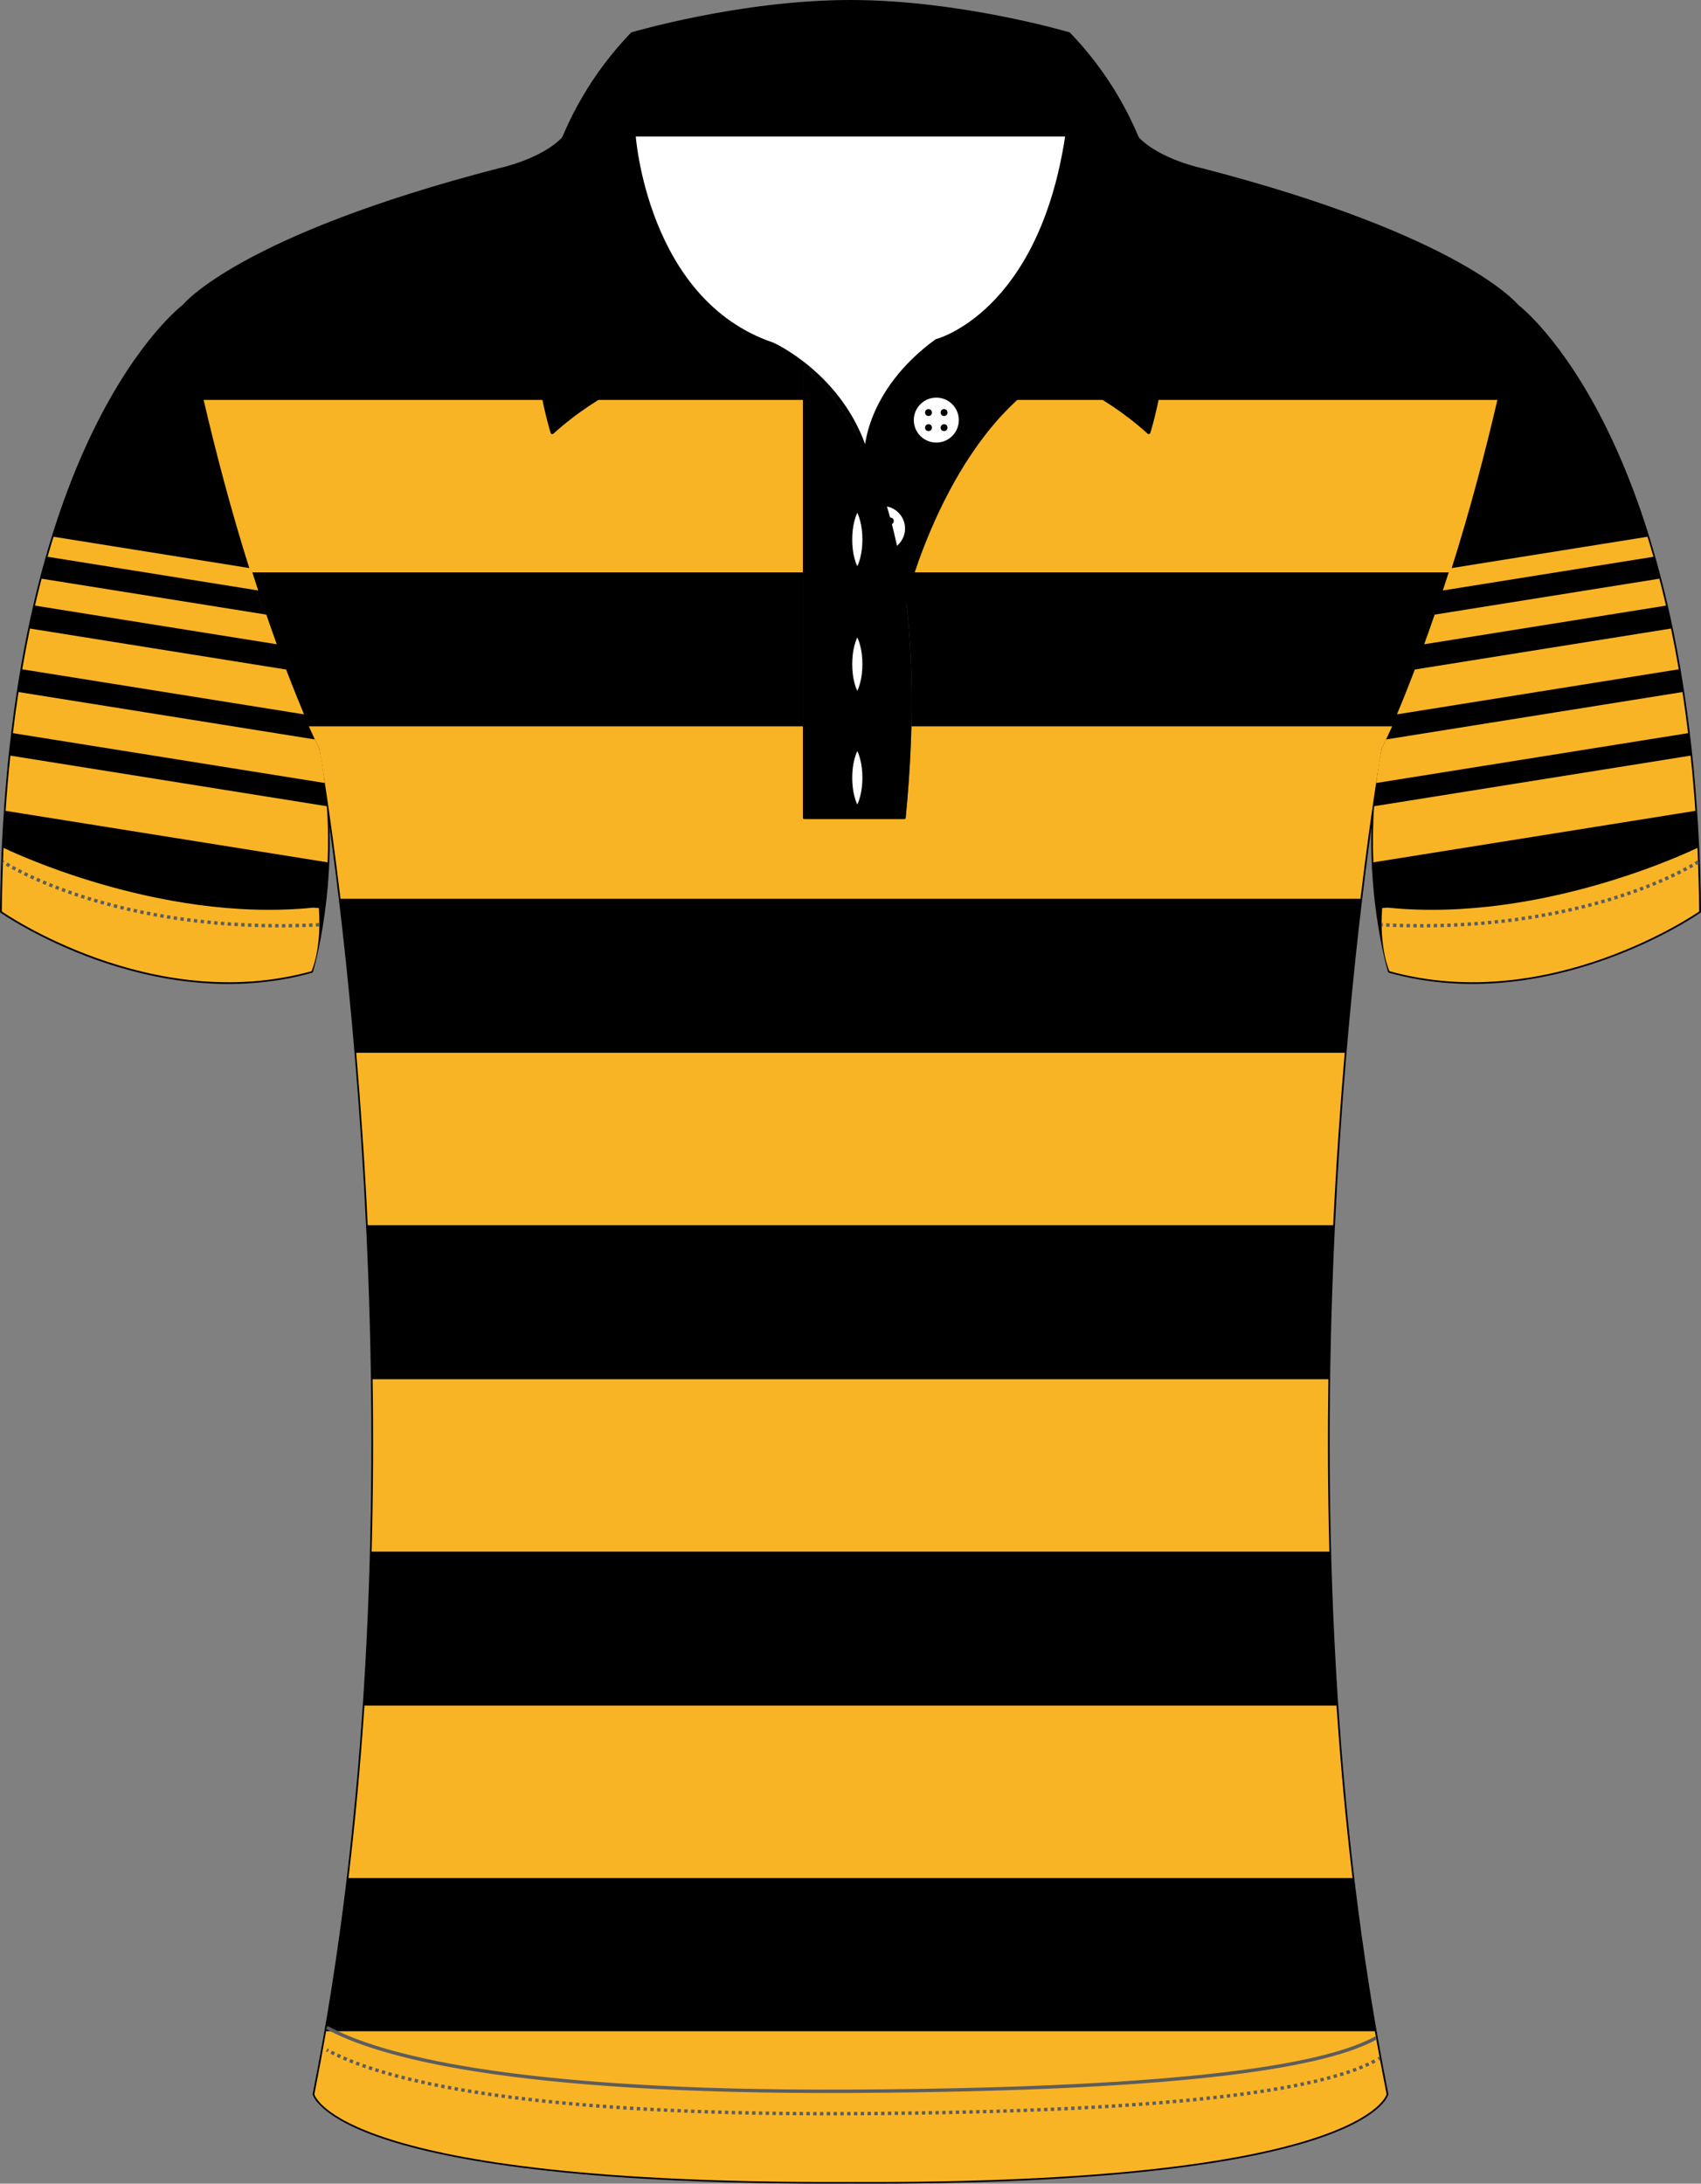 <?xml version="1.0" encoding="utf-8"?>
<!-- Generator: Adobe Illustrator 19.1.0, SVG Export Plug-In . SVG Version: 6.00 Build 0)  -->
<svg version="1.1" id="Layer_1" xmlns="http://www.w3.org/2000/svg" xmlns:xlink="http://www.w3.org/1999/xlink" x="0px" y="0px"
	 viewBox="0 0 501.01 643" style="enable-background:new 0 0 501.01 643;" xml:space="preserve">
<rect x="0" y="0" width="501.01" height="643" fill="#808080" stroke="none"/>
<style type="text/css">
	<![CDATA[
	@font-face{font-family:'codaheavy';src:url('/fonts/coda-heavy-webfont.woff') format('woff')}
	text{font-family:Impact,codaheavy,sans-serif}
	.Colour1.fill{fill:#000000;}
	.Colour2.fill{fill:#F9B425;}
	.Collar.fill{fill:#000000;}
	.ArmTrim.fill{fill:#F9B425;}
	.st0{fill:none;stroke:#5D5D5D;stroke-miterlimit:10;stroke-dasharray:1;}
	.st1{fill:none;stroke:#000000;stroke-linecap:round;stroke-linejoin:round;}
	.st2{fill:none;stroke:#5D5D5D;stroke-miterlimit:10;}
	.st3{fill:none;stroke:#5D5D5D;stroke-miterlimit:10;stroke-dasharray:1,1;}
	.st4{fill:#FFFFFF;stroke:#000000;stroke-miterlimit:10;}
	.st5{fill:#383838;}
	.st6{fill:#FFFFFF;}
	]]>
</style>
<g>
	<path class="st0" d="M0.86,253.77c0,0,32.62,21.54,93.18,18.54"/>
	<path class="st0" d="M500.22,253.77c0,0-32.62,21.54-93.18,18.54"/>
</g>
<path class="Colour1 fill" d="M94.04,220.44c6.95,34.95-2.32,65.53-2.32,65.53c-47.3,13.11-91.22-17.6-91.22-17.6
	C2,129.07,54.18,90.13,54.18,90.13C70.82,173.26,94.04,220.44,94.04,220.44z M406.96,220.44c-6.95,34.95,2.32,65.53,2.32,65.53
	c47.3,13.11,91.22-17.6,91.22-17.6C499,129.07,446.82,90.13,446.82,90.13C430.18,173.26,406.96,220.44,406.96,220.44z M250.5,642.48
	c151.65,0.75,157.91-25.84,157.91-25.84c-38.04-190.74-1.45-396.2-1.45-396.2c26.58-54.67,39.86-130.32,39.86-130.32
	s-16.14-20.22-92.72-40.07c0,0-12.76-2.62-19.14-9.36H166.04c-6.38,6.74-19.14,9.36-19.14,9.36C70.32,69.9,54.18,90.13,54.18,90.13
	s13.28,75.65,39.86,130.32c0,0,36.59,205.46-1.45,396.2C92.59,616.65,98.85,643.23,250.5,642.48"/>
<path class="st1" d="M94.04,220.44c0.57,2.86,1.02,5.68,1.38,8.47 M54.18,90.13c15.46,77.24,36.6,123.44,39.52,129.6 M93.7,219.73
	c0.22,0.47,0.34,0.72,0.34,0.72 M54.18,90.13c0,0-52.18,38.95-53.68,178.25c0,0,43.92,30.71,91.22,17.6c0,0,7.81-25.79,3.71-57.06
	 M406.96,220.44c0,0,0.12-0.25,0.34-0.72 M407.31,219.73c2.92-6.17,24.06-52.36,39.52-129.6 M405.58,228.91
	c-4.1,31.28,3.71,57.06,3.71,57.06c47.3,13.11,91.22-17.6,91.22-17.6C499,129.07,446.82,90.13,446.82,90.13 M406.96,220.44
	c-0.57,2.86-1.02,5.68-1.38,8.47 M95.43,228.91c6.31,40.54,30.65,219.84-2.83,387.73c0,0,6.26,26.59,157.91,25.84
	c151.65,0.75,157.91-25.84,157.91-25.84c-33.48-167.89-9.14-347.19-2.83-387.73 M95.43,228.91c-0.86-5.52-1.38-8.47-1.38-8.47
	 M407.31,219.73c-0.11,0.24-0.23,0.48-0.34,0.72 M93.7,219.73c0.11,0.24,0.23,0.48,0.34,0.72 M406.96,220.44
	c0,0-0.53,2.95-1.38,8.47 M446.82,90.13c0,0-16.14-20.22-92.72-40.07c0,0-12.76-2.62-19.14-9.36H166.04
	c-6.38,6.74-19.14,9.36-19.14,9.36C70.32,69.9,54.18,90.13,54.18,90.13"/>
<path class="Colour2 fill" d="M107.34,502.24h286.32c1.13,16.75,2.67,33.72,4.71,50.78H102.64C104.68,535.96,106.22,518.98,107.34,502.24
	z M92.59,616.65c0,0,6.26,26.59,157.91,25.84c151.65,0.75,157.91-25.84,157.91-25.84c-1.23-6.17-2.38-12.35-3.46-18.54H96.05
	C94.97,604.29,93.82,610.48,92.59,616.65z M109.75,406.12c0.24,16.36,0.18,33.35-0.29,50.78h282.09
	c-0.46-17.43-0.52-34.42-0.29-50.78H109.75z M59.98,117.76c3.25,14,7.86,31.98,13.85,50.78h353.36c5.98-18.8,10.6-36.78,13.85-50.78
	H289.25l-35.23,22.28l-13-22.28H59.98z M104.92,310c1.32,15.48,2.51,32.51,3.39,50.78h284.37c0.88-18.27,2.08-35.3,3.39-50.78
	H104.92z M410.04,213.88H90.96c1.01,2.21,2.03,4.41,3.08,6.56c0,0,2.92,16.4,6.25,44.22h300.42c3.33-27.82,6.25-44.22,6.25-44.22
	C408.01,218.29,409.04,216.1,410.04,213.88z"/>
<path class="st2" d="M236.99,109.16v131.51h29.28c8.29-84.73-14.39-118.85-29.25-131.87L236.99,109.16z"/>
<path class="st2" d="M96.25,597c14.67,8.05,53.26,19.29,154.26,18.79c103.23-0.51,140.87-8.07,154.79-15.72"/>
<g>
	<g>
		<path class="st2" d="M96.25,603.6c0.14,0.08,0.29,0.16,0.44,0.24"/>
		<path class="st3" d="M97.57,604.3c15.61,7.99,54.83,18.57,152.94,18.09c103.77-0.51,141.26-8.15,155.01-15.84"/>
		<path class="st2" d="M405.95,606.3c0.15-0.08,0.29-0.17,0.43-0.25"/>
	</g>
</g>
<path class="Collar fill" d="M186.19,9.99c0,0-8.51,71.4,39.04,91.37c0,0-35.54,1.5-62.56,25.96C162.66,127.32,140.14,57.92,186.19,9.99z
	 M250.5,0.5c-32.28,0-64.31,9.49-64.31,9.49s-1.23,13.91,0.52,30.71H314.3c0,0,2.82-17.17,0.52-30.71
	C314.82,9.99,282.79,0.5,250.5,0.5 M314.82,9.99c0,0,8.51,71.4-39.04,91.37c0,0,35.54,1.5,62.56,25.96
	C338.34,127.32,360.86,57.92,314.82,9.99z"/>
<path class="st1" d="M314.82,9.99c2.24,13.19-0.38,29.82-0.52,30.67 M314.3,40.65c2.14-17.03,0.52-30.67,0.52-30.67 M314.82,9.99
	c0,0-32.03-9.49-64.31-9.49s-64.31,9.49-64.31,9.49 M186.19,9.99c-46.05,47.93-23.52,117.34-23.52,117.34
	c27.03-24.47,62.56-25.96,62.56-25.96C177.68,81.39,186.19,9.99,186.19,9.99 M314.3,40.65c-2.76,21.93-11.76,49.46-38.52,60.71
	c0,0,35.54,1.5,62.56,25.96c0,0,22.52-69.4-23.52-117.34"/>
<path class="Collar fill" d="M275.78,101.36c0,0-19.87,14.1-20.7,32.76c0,0,9.77,22.26,11.29,42.87c0,0,11.9-49.05,43.44-67.39
	C309.81,109.6,292.61,102.67,275.78,101.36z"/>
<path class="st1" d="M255.08,134.12c0,0,9.77,22.26,11.29,42.87c0,0,11.9-49.05,43.44-67.39c0,0-17.21-6.93-34.04-8.24
	C275.78,101.36,255.91,115.46,255.08,134.12z"/>
<g>
	<ellipse class="st4" cx="275.78" cy="123.7" rx="7.13" ry="7.12"/>
	<g>
		<circle cx="273.48" cy="121.48" r="1.01"/>
		<circle cx="278.07" cy="121.48" r="1.01"/>
		<circle cx="273.48" cy="125.93" r="1.01"/>
		<circle cx="278.07" cy="125.93" r="1.01"/>
	</g>
</g>
<g>
	<ellipse class="st4" cx="259.94" cy="155.63" rx="7.13" ry="7.12"/>
	<g>
		<circle class="st5" cx="257.65" cy="153.41" r="1.01"/>
		<circle cx="262.24" cy="153.41" r="1.01"/>
		<circle class="st5" cx="257.65" cy="157.86" r="1.01"/>
		<circle class="st5" cx="262.24" cy="157.86" r="1.01"/>
	</g>
</g>
<path class="Collar fill" d="M225.23,101.36c0,0,53.05,16.48,41.04,139.31h-29.28V108.79"/>
<path class="st1" d="M225.23,101.36l11.76,7.43v131.88h29.28C278.28,117.84,225.23,101.36,225.23,101.36z"/>
<path class="st6" d="M252.51,151c0,0,0.5,0.98,0.86,2.46c0.4,1.47,0.64,3.44,0.64,5.41c0,1.97-0.24,3.93-0.64,5.41
	c-0.36,1.47-0.86,2.46-0.86,2.46s-0.51-0.98-0.86-2.46c-0.4-1.47-0.64-3.44-0.64-5.41c0-1.97,0.24-3.93,0.64-5.41
	C252.01,151.98,252.51,151,252.51,151z"/>
<path class="st6" d="M252.51,187.69c0,0,0.5,0.98,0.86,2.46c0.4,1.47,0.64,3.44,0.64,5.41c0,1.97-0.24,3.93-0.64,5.41
	c-0.36,1.47-0.86,2.46-0.86,2.46s-0.51-0.98-0.86-2.46c-0.4-1.47-0.64-3.44-0.64-5.41c0-1.97,0.24-3.93,0.64-5.41
	C252.01,188.68,252.51,187.69,252.51,187.69z"/>
<path class="st6" d="M252.51,221.15c0,0,0.5,0.98,0.86,2.46c0.4,1.47,0.64,3.44,0.64,5.41c0,1.97-0.24,3.93-0.64,5.41
	c-0.36,1.47-0.86,2.46-0.86,2.46s-0.51-0.98-0.86-2.46c-0.4-1.47-0.64-3.44-0.64-5.41c0-1.97,0.24-3.93,0.64-5.41
	C252.01,222.13,252.51,221.15,252.51,221.15z"/>
<path class="ArmTrim fill" d="M407.1,267.38c-0.89,12.24,2.16,18.6,2.16,18.6c47.3,13.11,91.22-17.6,91.22-17.6
	c-0.07-6.45-0.25-12.69-0.52-18.72c0,0-45.27,22.28-91.25,17.6L407.1,267.38z"/>
<path class="ArmTrim fill" d="M93.91,267.38c0.89,12.24-2.16,18.6-2.16,18.6c-47.3,13.11-91.22-17.6-91.22-17.6
	c0.07-6.45,0.25-12.69,0.52-18.72c0,0,45.27,22.28,91.25,17.6L93.91,267.38z"/>
<path class="Colour2 fill" d="M96.49,253.92L1.65,238.76c0.38-5.61,0.86-11.03,1.4-16.26l93.22,14.9
	C96.68,243.23,96.71,248.79,96.49,253.92z M3.8,215.88l91.84,14.68c-0.39-3.31-0.91-6.69-1.59-10.11c0,0-0.46-0.93-1.27-2.71
	L5.46,203.78C4.86,207.69,4.3,211.72,3.8,215.88z M76.05,173.87c-0.69-2.11-1.4-4.28-2.11-6.52l-58.17-9.3
	c-0.6,1.92-1.18,3.89-1.75,5.9L76.05,173.87z M84.28,197.15L8.82,185.08c-0.8,3.86-1.56,7.86-2.28,12l83.01,13.27
	C88.08,206.84,86.29,202.43,84.28,197.15z M78.44,180.98L12.25,170.4c-0.67,2.57-1.32,5.21-1.95,7.93l71.22,11.38
	C80.53,186.97,79.5,184.06,78.44,180.98z"/>
<path class="Colour2 fill" d="M404.73,237.4l93.22-14.9c0.55,5.23,1.02,10.65,1.4,16.26l-94.84,15.16
	C404.3,248.79,404.33,243.23,404.73,237.4z M495.55,203.78l-87.32,13.96c-0.81,1.77-1.27,2.71-1.27,2.71
	c-0.68,3.42-1.2,6.8-1.59,10.11l91.84-14.68C496.7,211.72,496.15,207.69,495.55,203.78z M487,163.95c-0.57-2.01-1.16-3.99-1.75-5.9
	l-58.17,9.3c-0.71,2.24-1.41,4.41-2.11,6.52L487,163.95z M411.45,210.35l83.01-13.27c-0.71-4.14-1.47-8.14-2.28-12l-75.46,12.06
	C414.71,202.43,412.93,206.84,411.45,210.35z M419.48,189.71l71.22-11.38c-0.63-2.72-1.28-5.36-1.95-7.93l-66.19,10.58
	C421.5,184.06,420.47,186.97,419.48,189.71z"/>
<g>
	<path class="st0" d="M94.04,272.31c-60.56,3-93.18-18.54-93.18-18.54"/>
	<path class="st0" d="M500.22,253.77c0,0-32.62,21.54-93.18,18.54"/>
</g>
<path class="st4" d="M186.71,39.69c0,0,3.29,48.94,40.84,61.65c0,0,20.38,9.05,27.53,31.78c0,0,0.04-17.63,20.7-32.76
	c0,0,30.65-7.7,38.52-60.67H186.71z"/>
<g id="FBodyLogos"></g>
</svg>
